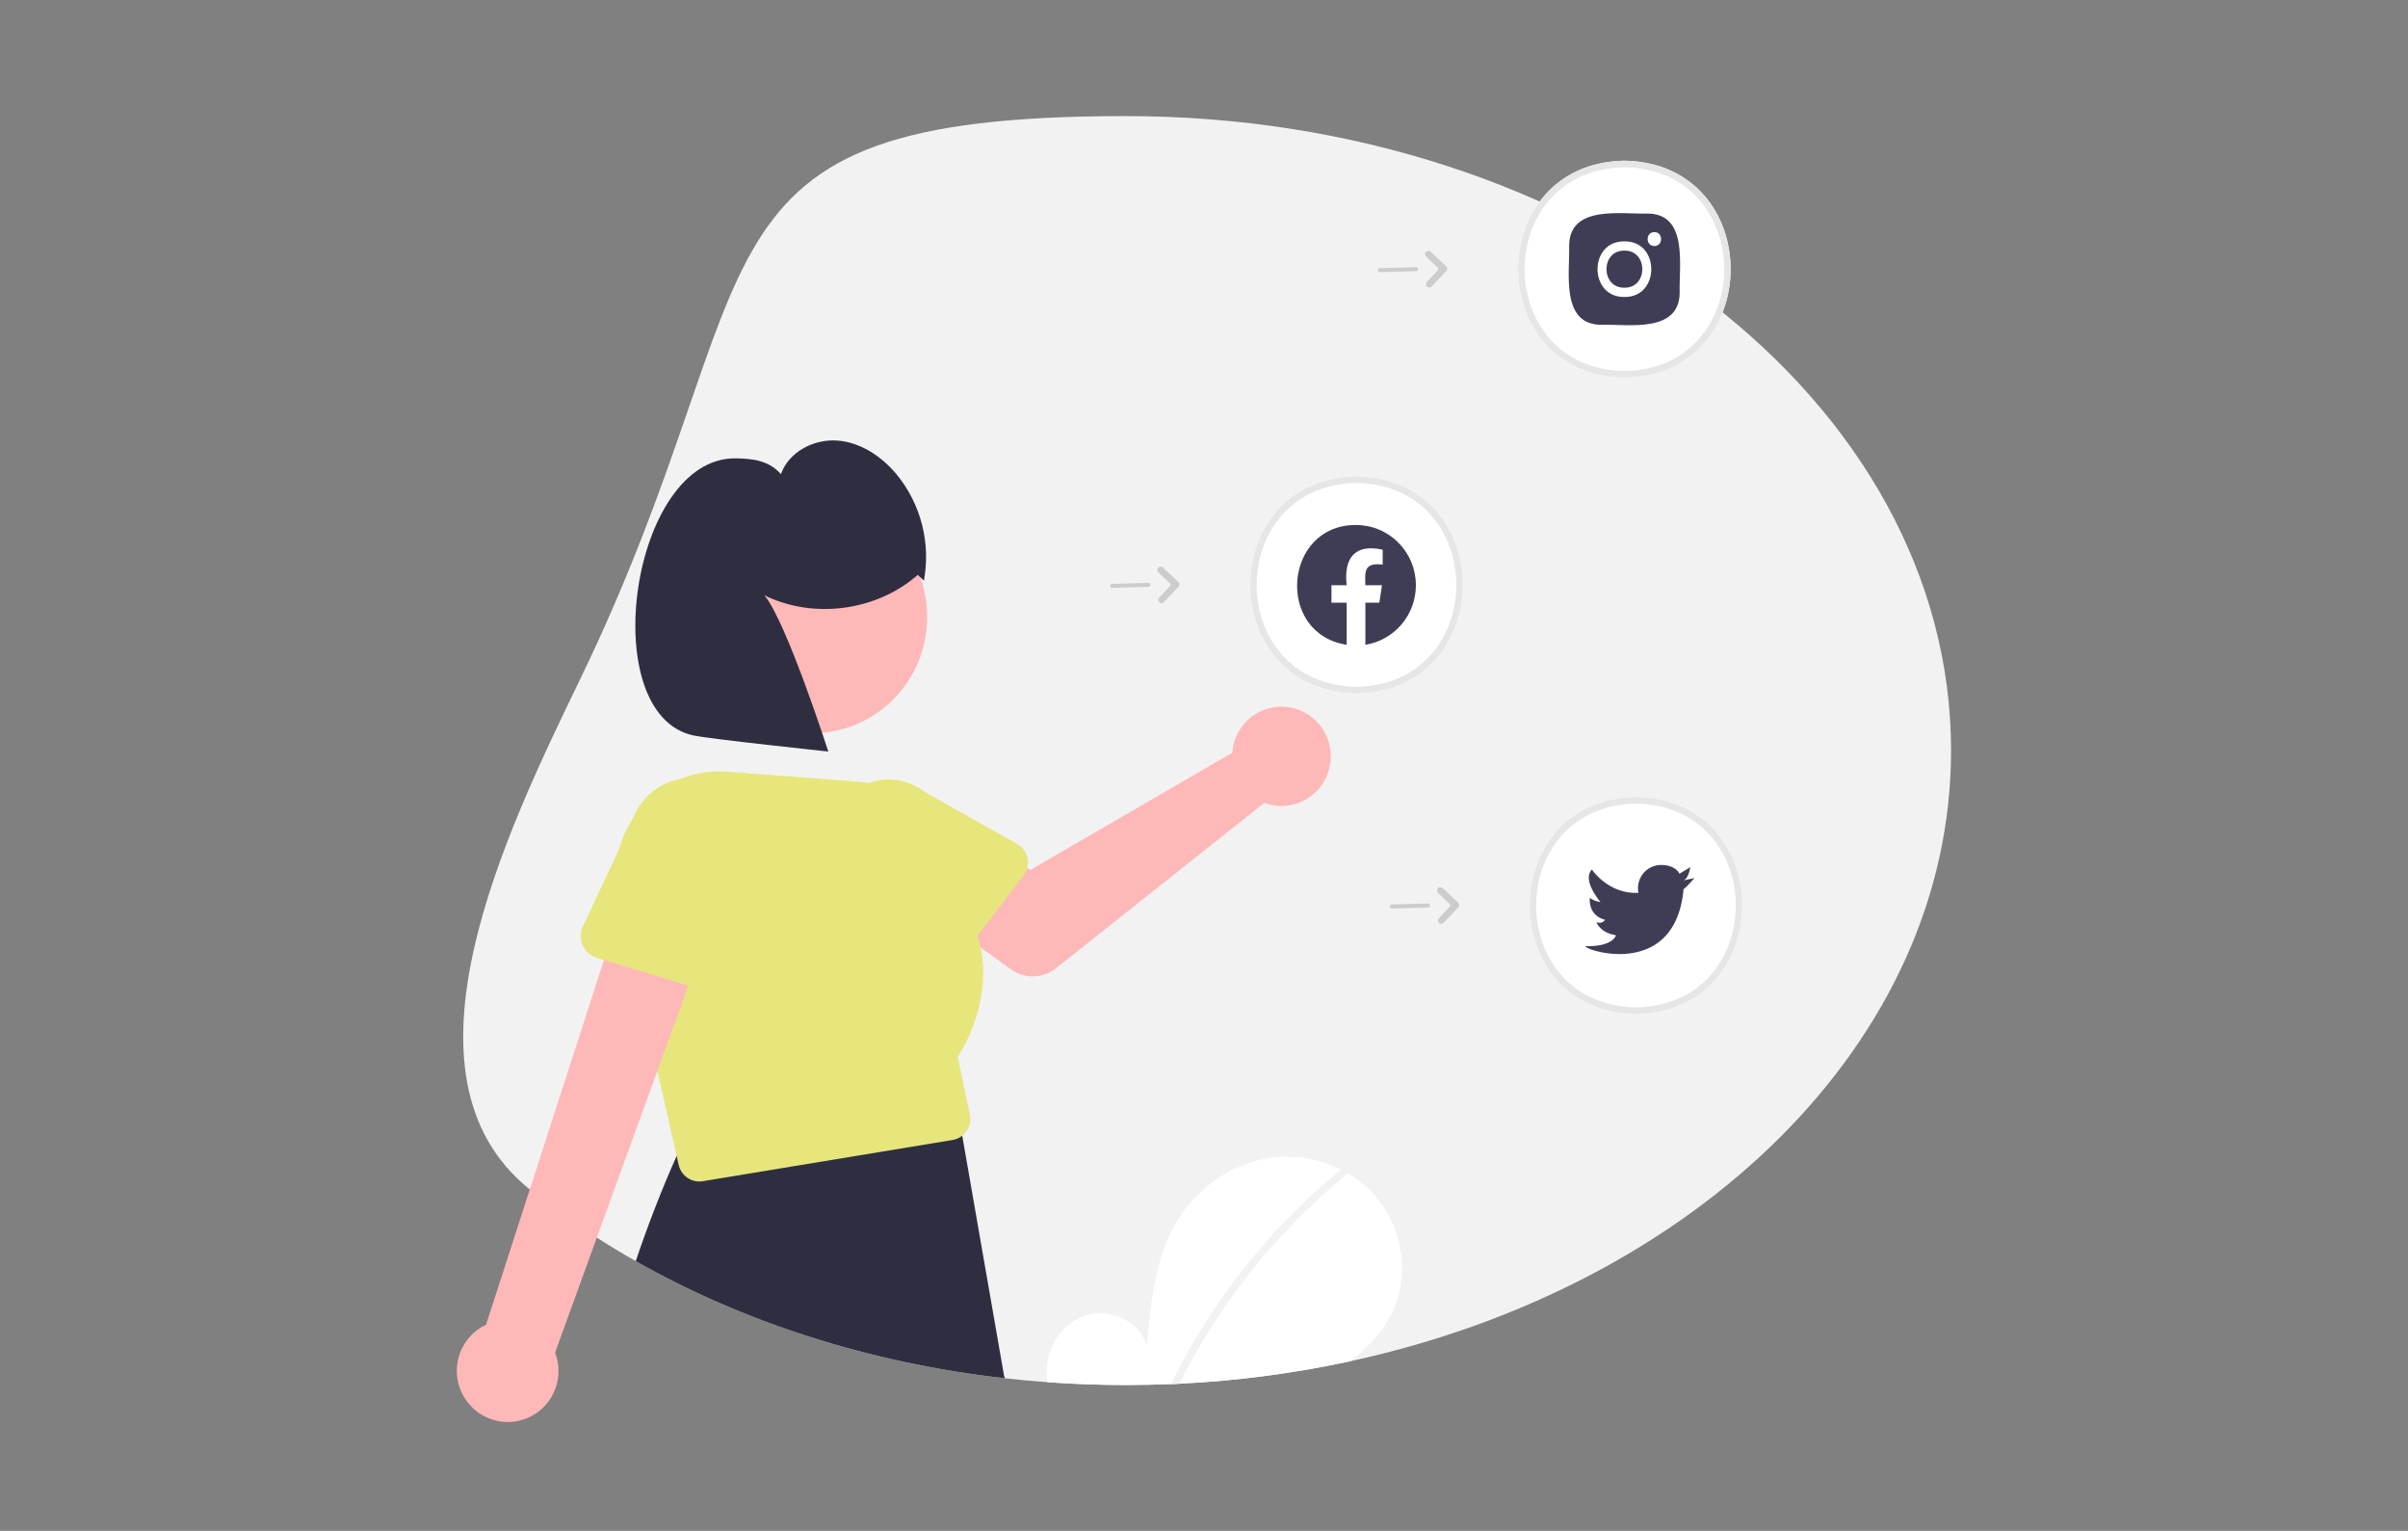 <svg width="332" height="211" viewBox="0 0 332 211" fill="none" xmlns="http://www.w3.org/2000/svg">
<rect x="0" y="0" width="332" height="211" fill="#808080" stroke="none"/>
<g clip-path="url(#clip0_229_7402)">
<path d="M269 103.449C269 143.496 233.976 177.253 186.184 187.617C178.422 189.295 170.537 190.332 162.608 190.715C162.222 190.735 161.836 190.754 161.448 190.768C159.384 190.854 157.305 190.897 155.21 190.898C151.567 190.898 147.968 190.768 144.412 190.508C142.439 190.366 140.483 190.186 138.543 189.967C119.679 187.838 102.318 182.153 87.655 173.824C85.823 172.785 84.034 171.704 82.288 170.581C79.091 168.534 76.004 166.317 73.041 163.94C53.454 148.235 69.784 114.714 79.992 93.609C107.545 36.65 92.366 16 155.21 16C218.053 16 269 55.151 269 103.449Z" fill="#F2F2F2"/>
<path d="M223.963 52.052C204.431 51.699 204.434 22.498 223.964 22.148C243.496 22.501 243.493 51.702 223.963 52.052Z" fill="white"/>
<path d="M187.024 95.568C167.492 95.216 167.495 66.014 187.025 65.665C206.556 66.017 206.553 95.219 187.024 95.568Z" fill="white"/>
<path d="M225.555 139.757C206.023 139.405 206.026 110.203 225.556 109.854C245.088 110.206 245.084 139.408 225.555 139.757Z" fill="white"/>
<path d="M223.963 52.052C204.431 51.699 204.434 22.498 223.964 22.148C243.496 22.501 243.493 51.702 223.963 52.052ZM223.963 23.055C205.615 23.386 205.618 50.817 223.964 51.145C242.312 50.814 242.309 23.383 223.963 23.055Z" fill="#E6E6E6"/>
<path d="M138.474 189.759C138.43 189.618 138.4 189.474 138.383 189.327L132.71 156.786C132.702 156.703 132.689 156.619 132.672 156.537C132.552 155.944 132.252 155.402 131.815 154.987C131.378 154.571 130.823 154.301 130.228 154.214L97.879 154.355C97.267 154.263 96.641 154.37 96.094 154.661C95.547 154.952 95.106 155.411 94.837 155.971C94.311 157.075 93.796 158.193 93.291 159.328C91.25 163.899 89.371 168.731 87.654 173.824C102.318 182.154 119.678 187.838 138.543 189.967L138.474 189.759Z" fill="#2F2E41"/>
<path d="M170.052 102.681C169.973 103.033 169.921 103.39 169.897 103.75L142.054 119.909L135.287 115.99L128.072 125.492L139.383 133.602C140.296 134.257 141.397 134.596 142.518 134.569C143.64 134.541 144.723 134.148 145.604 133.449L174.314 110.663C175.61 111.145 177.021 111.22 178.36 110.876C179.699 110.532 180.901 109.786 181.808 108.738C182.715 107.689 183.284 106.388 183.438 105.006C183.592 103.625 183.324 102.23 182.67 101.005C182.016 99.781 181.007 98.785 179.778 98.152C178.548 97.518 177.155 97.276 175.786 97.458C174.416 97.64 173.134 98.237 172.11 99.17C171.085 100.103 170.368 101.328 170.052 102.681V102.681Z" fill="#FFB8B8"/>
<path d="M141.674 118.295C141.589 117.881 141.417 117.491 141.17 117.151C140.922 116.81 140.604 116.527 140.238 116.321L127.462 109.134C125.765 107.816 123.617 107.229 121.49 107.502C119.363 107.775 117.43 108.885 116.115 110.589C114.8 112.294 114.211 114.453 114.476 116.593C114.741 118.734 115.84 120.681 117.53 122.009L127.716 132.65C128.007 132.954 128.359 133.191 128.749 133.345C129.139 133.5 129.558 133.568 129.976 133.545C130.395 133.522 130.804 133.409 131.175 133.213C131.546 133.016 131.871 132.742 132.127 132.409L134.111 129.82L134.788 128.938L141.125 120.676C141.357 120.374 141.526 120.029 141.624 119.661C141.748 119.216 141.765 118.748 141.674 118.295Z" fill="#E6E67D"/>
<path d="M123.175 96.38C129.392 90.125 129.392 79.985 123.175 73.731C116.958 67.477 106.879 67.477 100.662 73.731C94.445 79.985 94.445 90.125 100.662 96.38C106.879 102.634 116.958 102.634 123.175 96.38Z" fill="#FFB8B8"/>
<path d="M132.047 145.672C132.686 144.71 136.75 138.218 135.212 130.61C135.099 130.046 134.958 129.488 134.788 128.938C134.063 126.648 132.906 124.52 131.38 122.671C131.399 122.161 131.394 121.66 131.363 121.161V121.158C131.139 117.691 129.677 114.423 127.246 111.955C124.816 109.487 121.582 107.985 118.138 107.726L100.334 106.365C98.042 106.177 95.74 106.552 93.624 107.458C91.508 108.364 89.643 109.773 88.189 111.565C87.854 111.973 87.54 112.399 87.249 112.84C87.249 112.84 87.249 112.84 87.248 112.84C87.248 112.84 87.248 112.84 87.248 112.841C87.247 112.841 87.247 112.841 87.247 112.842C87.247 112.842 87.247 112.842 87.247 112.843C86.124 114.547 85.379 116.475 85.063 118.494C84.746 120.514 84.865 122.579 85.412 124.548L85.563 125.219L87.462 133.592L90.636 147.603L93.292 159.328L93.573 160.564C93.721 161.212 94.082 161.789 94.599 162.204C95.115 162.618 95.756 162.844 96.416 162.845C96.575 162.846 96.733 162.833 96.89 162.807L131.341 157.124C131.827 157.046 132.286 156.844 132.672 156.537C132.904 156.351 133.107 156.131 133.275 155.885C133.5 155.559 133.655 155.189 133.732 154.8C133.809 154.41 133.805 154.009 133.722 153.621L132.047 145.672Z" fill="#E6E67D"/>
<path d="M64.246 192.964C63.662 192.125 63.267 191.168 63.09 190.159C62.913 189.151 62.959 188.116 63.222 187.127C63.486 186.138 63.962 185.219 64.618 184.435C65.273 183.651 66.091 183.021 67.014 182.59L86.629 121.919L97.996 127.346L76.534 186.42C77.152 188.028 77.162 189.808 76.562 191.423C75.962 193.038 74.794 194.376 73.279 195.183C71.764 195.989 70.008 196.209 68.343 195.8C66.678 195.391 65.221 194.382 64.246 192.964V192.964Z" fill="#FFB8B8"/>
<path d="M97.863 107.587C95.761 106.951 93.498 107.14 91.529 108.114C89.56 109.089 88.031 110.777 87.249 112.84C87.249 112.84 87.249 112.84 87.248 112.84C87.248 112.84 87.248 112.84 87.248 112.841C87.247 112.841 87.247 112.841 87.247 112.842C87.247 112.842 87.247 112.842 87.247 112.843C87.175 113.028 87.109 113.222 87.051 113.416L85.39 116.962L80.37 127.674C80.178 128.083 80.076 128.528 80.07 128.979C80.065 129.431 80.157 129.878 80.339 130.291C80.522 130.703 80.79 131.071 81.127 131.37C81.463 131.668 81.86 131.89 82.29 132.021L83.268 132.317L87.462 133.592L94.903 135.854L97.383 136.608C97.813 136.738 98.265 136.774 98.71 136.713C99.155 136.652 99.581 136.495 99.96 136.253C100.339 136.011 100.661 135.689 100.906 135.311C101.15 134.932 101.31 134.505 101.375 134.058L103.668 118.414C104.319 116.204 104.074 113.824 102.986 111.795C101.898 109.767 100.056 108.254 97.863 107.587Z" fill="#E6E67D"/>
<path d="M126.536 79.232C120.864 84.224 112.156 85.383 105.388 82.047C108.428 85.675 114.202 103.585 114.202 103.585C114.202 103.585 97.899 101.862 95.596 101.366C81.992 98.44 86.937 62.996 101.433 63.175C103.888 63.205 106.034 63.504 107.668 65.348C108.753 62.289 112.202 60.487 115.422 60.721C118.641 60.954 121.553 62.899 123.624 65.39C125.277 67.407 126.47 69.763 127.119 72.294C127.768 74.825 127.858 77.468 127.381 80.037L126.536 79.232Z" fill="#2F2E41"/>
<path d="M187.024 95.568C167.492 95.216 167.495 66.014 187.025 65.665C206.556 66.017 206.553 95.219 187.024 95.568ZM187.024 66.571C168.675 66.902 168.678 94.334 187.025 94.662C205.372 94.331 205.37 66.9 187.024 66.571Z" fill="#E6E6E6"/>
<path d="M225.555 139.757C206.023 139.405 206.026 110.203 225.556 109.854C245.088 110.206 245.084 139.408 225.555 139.757ZM225.555 110.76C207.207 111.091 207.21 138.523 225.556 138.851C243.904 138.52 243.901 111.088 225.555 110.76V110.76Z" fill="#E6E6E6"/>
<path d="M227.138 29.436C223.473 29.541 216.348 28.224 216.345 33.907C216.45 37.593 215.14 44.761 220.789 44.765C224.453 44.659 231.578 45.976 231.582 40.293C231.477 36.607 232.787 29.439 227.138 29.436Z" fill="#3F3D56"/>
<path d="M228.09 33.907C226.857 33.922 226.861 31.973 228.094 31.994C229.327 31.979 229.323 33.927 228.09 33.907Z" fill="white"/>
<path d="M223.963 34.545C227.258 34.496 227.258 39.704 223.962 39.655C220.668 39.703 220.668 34.496 223.963 34.545ZM223.963 33.268C219.021 33.195 219.02 41.006 223.963 40.932C228.906 41.005 228.905 33.194 223.963 33.268V33.268Z" fill="white"/>
<path d="M198.725 127.326C198.636 127.329 198.548 127.305 198.473 127.257C198.398 127.21 198.338 127.141 198.302 127.059C198.265 126.977 198.254 126.887 198.269 126.798C198.284 126.71 198.325 126.628 198.386 126.563L199.885 124.97C199.932 124.919 199.957 124.853 199.956 124.784C199.954 124.715 199.925 124.65 199.875 124.603L198.282 123.086C198.238 123.044 198.203 122.994 198.178 122.938C198.153 122.882 198.14 122.822 198.138 122.761C198.136 122.7 198.146 122.64 198.168 122.583C198.19 122.526 198.222 122.473 198.264 122.429C198.348 122.34 198.464 122.288 198.585 122.285C198.707 122.281 198.826 122.325 198.915 122.409L201.058 124.424C201.1 124.463 201.134 124.511 201.158 124.564C201.182 124.617 201.195 124.674 201.196 124.733C201.198 124.791 201.188 124.849 201.167 124.903C201.146 124.957 201.115 125.007 201.075 125.049L199.037 127.188C198.956 127.274 198.843 127.323 198.725 127.326V127.326Z" fill="#CCCCCC"/>
<path d="M197.088 125.007C197.039 125.052 196.975 125.078 196.909 125.08L191.912 125.218C191.876 125.219 191.84 125.213 191.806 125.2C191.772 125.187 191.741 125.168 191.715 125.143C191.689 125.118 191.668 125.088 191.653 125.054C191.638 125.021 191.63 124.985 191.629 124.949C191.628 124.913 191.634 124.876 191.647 124.842C191.66 124.808 191.68 124.777 191.704 124.751C191.729 124.724 191.759 124.703 191.792 124.688C191.825 124.673 191.861 124.665 191.897 124.664L196.894 124.526C196.95 124.524 197.005 124.54 197.052 124.571C197.099 124.602 197.135 124.646 197.157 124.699C197.178 124.751 197.182 124.808 197.17 124.863C197.158 124.919 197.129 124.969 197.088 125.007V125.007Z" fill="#CCCCCC"/>
<path d="M160.152 83.138C160.063 83.14 159.975 83.116 159.9 83.069C159.824 83.021 159.765 82.952 159.728 82.87C159.692 82.789 159.681 82.698 159.696 82.61C159.711 82.521 159.751 82.44 159.813 82.375L161.312 80.781C161.359 80.731 161.384 80.664 161.382 80.595C161.38 80.526 161.351 80.461 161.302 80.414L159.709 78.897C159.665 78.855 159.629 78.805 159.605 78.749C159.58 78.694 159.566 78.633 159.565 78.573C159.563 78.511 159.573 78.451 159.595 78.394C159.617 78.337 159.649 78.285 159.691 78.24C159.775 78.151 159.89 78.1 160.012 78.096C160.134 78.092 160.252 78.137 160.342 78.22L162.485 80.235C162.527 80.275 162.561 80.322 162.585 80.375C162.608 80.428 162.621 80.486 162.623 80.544C162.625 80.602 162.615 80.66 162.594 80.714C162.573 80.768 162.542 80.818 162.502 80.86L160.464 82.999C160.382 83.085 160.27 83.135 160.152 83.138V83.138Z" fill="#CCCCCC"/>
<path d="M158.515 80.818C158.466 80.863 158.402 80.889 158.336 80.891L153.339 81.029C153.303 81.031 153.267 81.025 153.233 81.011C153.199 80.999 153.168 80.979 153.142 80.954C153.116 80.929 153.094 80.899 153.08 80.866C153.065 80.832 153.057 80.797 153.056 80.76C153.055 80.724 153.061 80.688 153.074 80.653C153.087 80.62 153.106 80.588 153.131 80.562C153.156 80.535 153.186 80.514 153.219 80.499C153.252 80.485 153.288 80.476 153.324 80.475L158.32 80.337C158.377 80.335 158.432 80.351 158.479 80.382C158.526 80.413 158.562 80.457 158.583 80.51C158.604 80.562 158.609 80.62 158.597 80.675C158.585 80.73 158.556 80.78 158.515 80.818V80.818Z" fill="#CCCCCC"/>
<path d="M197.072 39.621C196.983 39.624 196.895 39.599 196.82 39.552C196.744 39.504 196.685 39.435 196.648 39.354C196.612 39.272 196.601 39.181 196.616 39.093C196.631 39.005 196.671 38.923 196.732 38.858L198.232 37.264C198.279 37.214 198.304 37.147 198.302 37.078C198.3 37.01 198.271 36.944 198.222 36.897L196.629 35.38C196.585 35.339 196.549 35.288 196.525 35.233C196.5 35.177 196.486 35.117 196.485 35.056C196.483 34.995 196.493 34.934 196.515 34.877C196.536 34.82 196.569 34.768 196.611 34.724V34.724C196.695 34.635 196.81 34.583 196.932 34.579C197.054 34.575 197.172 34.62 197.262 34.703L199.405 36.718C199.447 36.758 199.481 36.806 199.505 36.859C199.528 36.912 199.541 36.969 199.543 37.027C199.545 37.085 199.535 37.143 199.514 37.197C199.493 37.252 199.462 37.301 199.422 37.343L197.384 39.482C197.302 39.568 197.19 39.618 197.072 39.621V39.621Z" fill="#CCCCCC"/>
<path d="M195.434 37.301C195.386 37.347 195.322 37.373 195.256 37.374L190.259 37.513C190.223 37.514 190.187 37.508 190.153 37.495C190.119 37.482 190.088 37.462 190.062 37.437C190.036 37.412 190.014 37.382 190 37.349C189.985 37.316 189.977 37.28 189.976 37.244C189.975 37.207 189.981 37.171 189.994 37.137C190.007 37.103 190.026 37.072 190.051 37.045C190.076 37.019 190.106 36.998 190.139 36.983C190.172 36.968 190.208 36.96 190.244 36.959L195.24 36.82C195.296 36.819 195.352 36.834 195.399 36.865C195.446 36.896 195.482 36.941 195.503 36.993C195.524 37.045 195.529 37.103 195.517 37.158C195.505 37.213 195.476 37.263 195.434 37.301V37.301Z" fill="#CCCCCC"/>
<path d="M191.955 180.887C190.663 183.587 188.558 185.771 186.183 187.617C178.422 189.295 170.537 190.332 162.607 190.716C162.221 190.735 161.835 190.754 161.447 190.768C159.383 190.854 157.304 190.898 155.209 190.898C151.567 190.898 147.968 190.768 144.412 190.508C144.276 189.685 144.258 188.847 144.356 188.019C144.75 184.778 147.194 181.802 150.366 181.114C153.537 180.427 157.152 182.331 158.113 185.446C158.645 179.437 159.254 173.179 162.431 168.062C165.304 163.43 170.283 160.115 175.68 159.522C178.853 159.19 182.053 159.78 184.902 161.221C185.164 161.354 185.423 161.493 185.679 161.637C187.389 162.612 188.898 163.908 190.123 165.454C193.49 169.739 194.314 175.97 191.955 180.887Z" fill="white"/>
<path d="M185.679 161.637C185.686 161.71 185.674 161.783 185.644 161.849C185.614 161.916 185.567 161.974 185.509 162.017C175.946 169.849 168.141 179.63 162.607 190.715C162.221 190.735 161.836 190.754 161.447 190.768C161.938 189.768 162.446 188.777 162.974 187.797C165.712 182.721 168.933 177.925 172.592 173.475C176.25 169.022 180.335 164.942 184.787 161.293C184.822 161.264 184.861 161.24 184.902 161.221C184.98 161.188 185.064 161.172 185.148 161.176C185.233 161.179 185.315 161.202 185.39 161.242C185.464 161.282 185.529 161.338 185.579 161.406C185.629 161.475 185.663 161.553 185.679 161.637V161.637Z" fill="#F2F2F2"/>
<path d="M233.625 121.033C233.625 121.033 232.363 122.455 232.12 122.547C231.454 129.845 226.924 131.502 223.287 131.502C220.673 131.502 218.518 130.646 218.59 130.41C222.469 130.502 222.8 128.9 222.8 128.9C220.546 128.564 220.094 127.084 220.094 127.084C220.296 127.191 220.53 127.22 220.752 127.164C220.974 127.108 221.167 126.972 221.295 126.782C218.862 126.144 219.193 123.755 219.193 123.755C219.626 124.071 220.133 124.269 220.664 124.332C220.394 123.999 218.118 121.255 219.488 119.833C219.568 120.049 221.937 123.295 225.896 123.059C225.803 122.596 225.812 122.117 225.924 121.658C226.035 121.199 226.247 120.77 226.543 120.403C226.839 120.035 227.212 119.739 227.636 119.534C228.06 119.329 228.523 119.221 228.993 119.218C231.098 119.218 231.55 120.429 231.55 120.429L233.055 119.52C233.024 119.52 232.873 121.033 232.12 121.335L233.625 121.033Z" fill="#3F3D56"/>
<path fill-rule="evenodd" clip-rule="evenodd" d="M195.214 80.665C195.215 82.644 194.513 84.557 193.236 86.061C191.96 87.566 190.191 88.563 188.249 88.872V83.068H190.172L190.539 80.665H188.249C188.172 78.664 188.095 77.541 190.635 77.81V75.767C186.83 74.925 185.243 76.865 185.67 80.665H183.573V83.068H185.67V88.87C175.801 87.342 176.961 72.322 186.957 72.361C188.041 72.361 189.115 72.576 190.116 72.993C191.118 73.41 192.028 74.022 192.795 74.793C193.562 75.564 194.17 76.479 194.585 77.487C195 78.495 195.214 79.575 195.214 80.665V80.665Z" fill="#3F3D56"/>
</g>
<defs>
<clipPath id="clip0_229_7402">
<rect width="206" height="180" fill="white" transform="translate(63 16)"/>
</clipPath>
</defs>
</svg>
